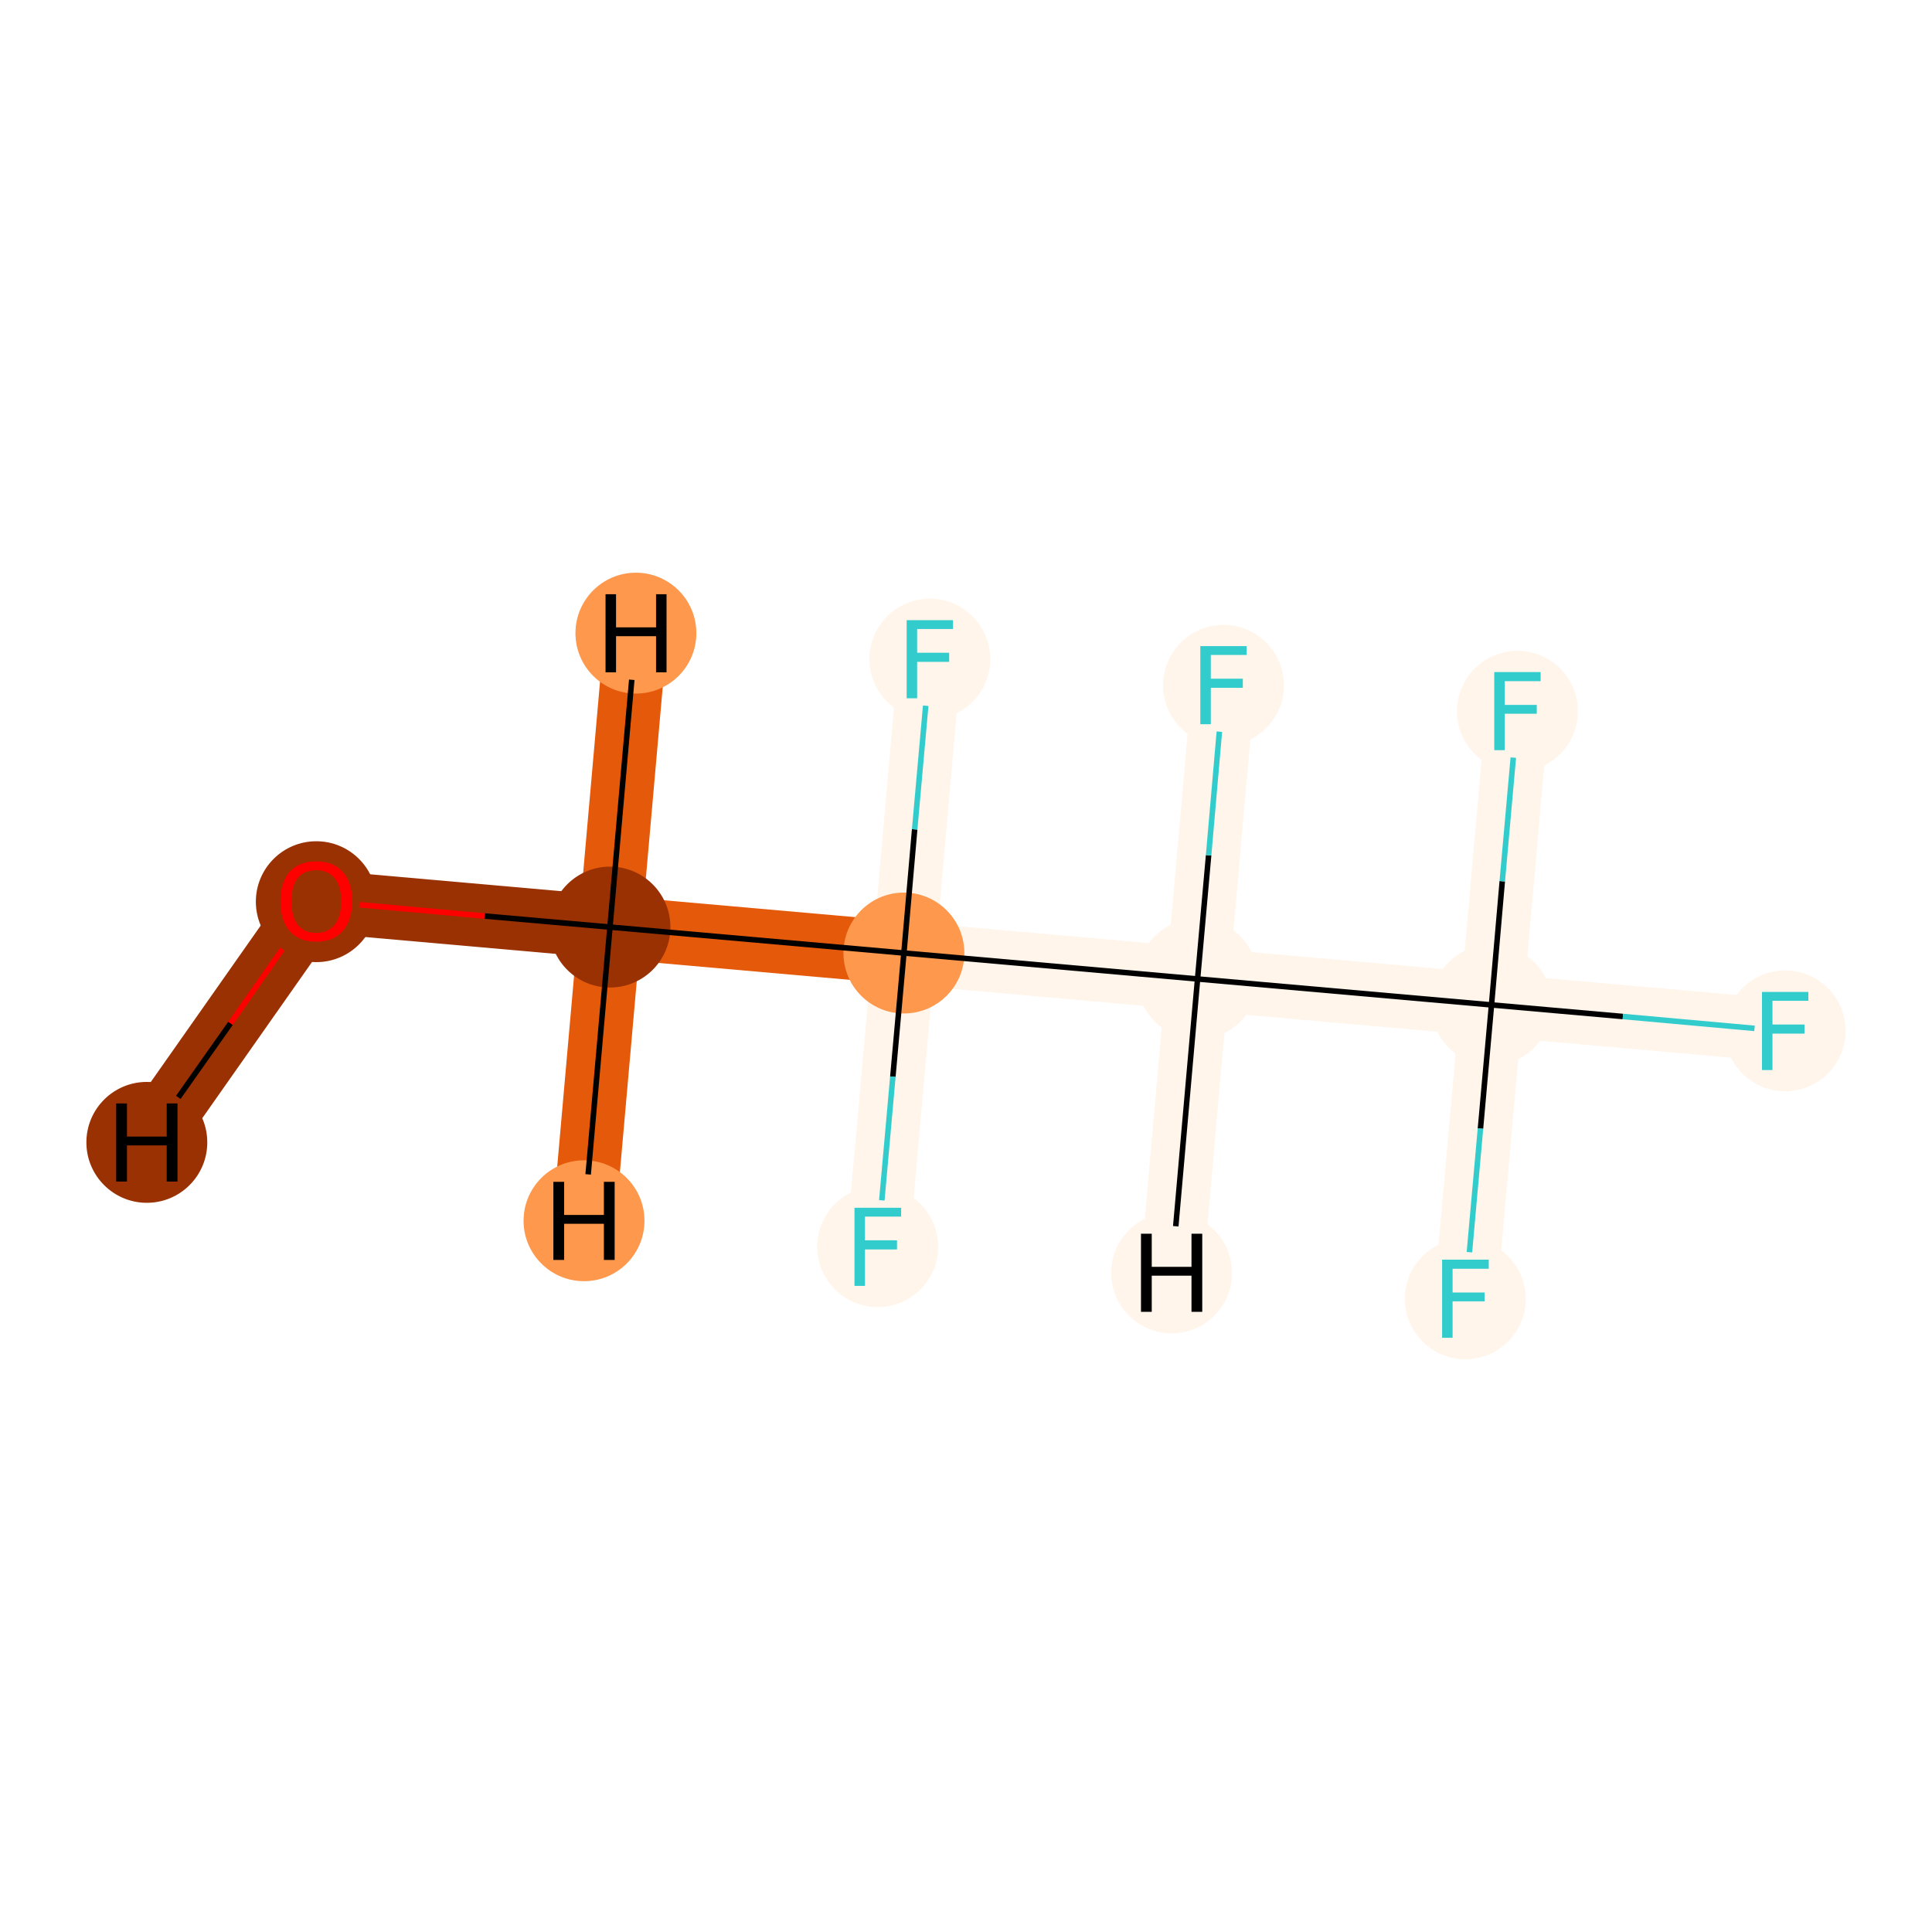 <?xml version='1.0' encoding='iso-8859-1'?>
<svg version='1.1' baseProfile='full'
              xmlns='http://www.w3.org/2000/svg'
                      xmlns:rdkit='http://www.rdkit.org/xml'
                      xmlns:xlink='http://www.w3.org/1999/xlink'
                  xml:space='preserve'
width='700px' height='700px' viewBox='0 0 700 700'>
<!-- END OF HEADER -->
<rect style='opacity:1.0;fill:#FFFFFF;stroke:none' width='700.0' height='700.0' x='0.0' y='0.0'> </rect>
<path d='M 114.6,326.5 L 221.0,335.9' style='fill:none;fill-rule:evenodd;stroke:#993103;stroke-width:22.8px;stroke-linecap:butt;stroke-linejoin:miter;stroke-opacity:1' />
<path d='M 114.6,326.5 L 53.2,413.9' style='fill:none;fill-rule:evenodd;stroke:#993103;stroke-width:22.8px;stroke-linecap:butt;stroke-linejoin:miter;stroke-opacity:1' />
<path d='M 221.0,335.9 L 327.5,345.3' style='fill:none;fill-rule:evenodd;stroke:#E5590A;stroke-width:22.8px;stroke-linecap:butt;stroke-linejoin:miter;stroke-opacity:1' />
<path d='M 221.0,335.9 L 230.4,229.4' style='fill:none;fill-rule:evenodd;stroke:#E5590A;stroke-width:22.8px;stroke-linecap:butt;stroke-linejoin:miter;stroke-opacity:1' />
<path d='M 221.0,335.9 L 211.6,442.3' style='fill:none;fill-rule:evenodd;stroke:#E5590A;stroke-width:22.8px;stroke-linecap:butt;stroke-linejoin:miter;stroke-opacity:1' />
<path d='M 327.5,345.3 L 433.9,354.7' style='fill:none;fill-rule:evenodd;stroke:#FFF5EB;stroke-width:22.8px;stroke-linecap:butt;stroke-linejoin:miter;stroke-opacity:1' />
<path d='M 327.5,345.3 L 318.0,451.7' style='fill:none;fill-rule:evenodd;stroke:#FFF5EB;stroke-width:22.8px;stroke-linecap:butt;stroke-linejoin:miter;stroke-opacity:1' />
<path d='M 327.5,345.3 L 336.9,238.8' style='fill:none;fill-rule:evenodd;stroke:#FFF5EB;stroke-width:22.8px;stroke-linecap:butt;stroke-linejoin:miter;stroke-opacity:1' />
<path d='M 433.9,354.7 L 540.4,364.1' style='fill:none;fill-rule:evenodd;stroke:#FFF5EB;stroke-width:22.8px;stroke-linecap:butt;stroke-linejoin:miter;stroke-opacity:1' />
<path d='M 433.9,354.7 L 443.3,248.3' style='fill:none;fill-rule:evenodd;stroke:#FFF5EB;stroke-width:22.8px;stroke-linecap:butt;stroke-linejoin:miter;stroke-opacity:1' />
<path d='M 433.9,354.7 L 424.5,461.2' style='fill:none;fill-rule:evenodd;stroke:#FFF5EB;stroke-width:22.8px;stroke-linecap:butt;stroke-linejoin:miter;stroke-opacity:1' />
<path d='M 540.4,364.1 L 646.8,373.5' style='fill:none;fill-rule:evenodd;stroke:#FFF5EB;stroke-width:22.8px;stroke-linecap:butt;stroke-linejoin:miter;stroke-opacity:1' />
<path d='M 540.4,364.1 L 530.9,470.6' style='fill:none;fill-rule:evenodd;stroke:#FFF5EB;stroke-width:22.8px;stroke-linecap:butt;stroke-linejoin:miter;stroke-opacity:1' />
<path d='M 540.4,364.1 L 549.8,257.7' style='fill:none;fill-rule:evenodd;stroke:#FFF5EB;stroke-width:22.8px;stroke-linecap:butt;stroke-linejoin:miter;stroke-opacity:1' />
<ellipse cx='114.6' cy='326.7' rx='21.4' ry='21.4'  style='fill:#993103;fill-rule:evenodd;stroke:#993103;stroke-width:1.0px;stroke-linecap:butt;stroke-linejoin:miter;stroke-opacity:1' />
<ellipse cx='221.0' cy='335.9' rx='21.4' ry='21.4'  style='fill:#993103;fill-rule:evenodd;stroke:#993103;stroke-width:1.0px;stroke-linecap:butt;stroke-linejoin:miter;stroke-opacity:1' />
<ellipse cx='327.5' cy='345.3' rx='21.4' ry='21.4'  style='fill:#FD984C;fill-rule:evenodd;stroke:#FD984C;stroke-width:1.0px;stroke-linecap:butt;stroke-linejoin:miter;stroke-opacity:1' />
<ellipse cx='433.9' cy='354.7' rx='21.4' ry='21.4'  style='fill:#FFF5EB;fill-rule:evenodd;stroke:#FFF5EB;stroke-width:1.0px;stroke-linecap:butt;stroke-linejoin:miter;stroke-opacity:1' />
<ellipse cx='540.4' cy='364.1' rx='21.4' ry='21.4'  style='fill:#FFF5EB;fill-rule:evenodd;stroke:#FFF5EB;stroke-width:1.0px;stroke-linecap:butt;stroke-linejoin:miter;stroke-opacity:1' />
<ellipse cx='646.8' cy='373.5' rx='21.4' ry='21.4'  style='fill:#FFF5EB;fill-rule:evenodd;stroke:#FFF5EB;stroke-width:1.0px;stroke-linecap:butt;stroke-linejoin:miter;stroke-opacity:1' />
<ellipse cx='530.9' cy='470.6' rx='21.4' ry='21.4'  style='fill:#FFF5EB;fill-rule:evenodd;stroke:#FFF5EB;stroke-width:1.0px;stroke-linecap:butt;stroke-linejoin:miter;stroke-opacity:1' />
<ellipse cx='549.8' cy='257.7' rx='21.4' ry='21.4'  style='fill:#FFF5EB;fill-rule:evenodd;stroke:#FFF5EB;stroke-width:1.0px;stroke-linecap:butt;stroke-linejoin:miter;stroke-opacity:1' />
<ellipse cx='443.3' cy='248.3' rx='21.4' ry='21.4'  style='fill:#FFF5EB;fill-rule:evenodd;stroke:#FFF5EB;stroke-width:1.0px;stroke-linecap:butt;stroke-linejoin:miter;stroke-opacity:1' />
<ellipse cx='318.0' cy='451.7' rx='21.4' ry='21.4'  style='fill:#FFF5EB;fill-rule:evenodd;stroke:#FFF5EB;stroke-width:1.0px;stroke-linecap:butt;stroke-linejoin:miter;stroke-opacity:1' />
<ellipse cx='336.9' cy='238.8' rx='21.4' ry='21.4'  style='fill:#FFF5EB;fill-rule:evenodd;stroke:#FFF5EB;stroke-width:1.0px;stroke-linecap:butt;stroke-linejoin:miter;stroke-opacity:1' />
<ellipse cx='53.2' cy='413.9' rx='21.4' ry='21.4'  style='fill:#993103;fill-rule:evenodd;stroke:#993103;stroke-width:1.0px;stroke-linecap:butt;stroke-linejoin:miter;stroke-opacity:1' />
<ellipse cx='230.4' cy='229.4' rx='21.4' ry='21.4'  style='fill:#FD984C;fill-rule:evenodd;stroke:#FD984C;stroke-width:1.0px;stroke-linecap:butt;stroke-linejoin:miter;stroke-opacity:1' />
<ellipse cx='211.6' cy='442.3' rx='21.4' ry='21.4'  style='fill:#FD984C;fill-rule:evenodd;stroke:#FD984C;stroke-width:1.0px;stroke-linecap:butt;stroke-linejoin:miter;stroke-opacity:1' />
<ellipse cx='424.5' cy='461.2' rx='21.4' ry='21.4'  style='fill:#FFF5EB;fill-rule:evenodd;stroke:#FFF5EB;stroke-width:1.0px;stroke-linecap:butt;stroke-linejoin:miter;stroke-opacity:1' />
<path class='bond-0 atom-0 atom-1' d='M 130.2,327.8 L 175.6,331.9' style='fill:none;fill-rule:evenodd;stroke:#FF0000;stroke-width:2.0px;stroke-linecap:butt;stroke-linejoin:miter;stroke-opacity:1' />
<path class='bond-0 atom-0 atom-1' d='M 175.6,331.9 L 221.0,335.9' style='fill:none;fill-rule:evenodd;stroke:#000000;stroke-width:2.0px;stroke-linecap:butt;stroke-linejoin:miter;stroke-opacity:1' />
<path class='bond-10 atom-0 atom-11' d='M 102.3,343.9 L 83.5,370.8' style='fill:none;fill-rule:evenodd;stroke:#FF0000;stroke-width:2.0px;stroke-linecap:butt;stroke-linejoin:miter;stroke-opacity:1' />
<path class='bond-10 atom-0 atom-11' d='M 83.5,370.8 L 64.6,397.6' style='fill:none;fill-rule:evenodd;stroke:#000000;stroke-width:2.0px;stroke-linecap:butt;stroke-linejoin:miter;stroke-opacity:1' />
<path class='bond-1 atom-1 atom-2' d='M 221.0,335.9 L 327.5,345.3' style='fill:none;fill-rule:evenodd;stroke:#000000;stroke-width:2.0px;stroke-linecap:butt;stroke-linejoin:miter;stroke-opacity:1' />
<path class='bond-11 atom-1 atom-12' d='M 221.0,335.9 L 228.9,246.3' style='fill:none;fill-rule:evenodd;stroke:#000000;stroke-width:2.0px;stroke-linecap:butt;stroke-linejoin:miter;stroke-opacity:1' />
<path class='bond-12 atom-1 atom-13' d='M 221.0,335.9 L 213.1,425.5' style='fill:none;fill-rule:evenodd;stroke:#000000;stroke-width:2.0px;stroke-linecap:butt;stroke-linejoin:miter;stroke-opacity:1' />
<path class='bond-2 atom-2 atom-3' d='M 327.5,345.3 L 433.9,354.7' style='fill:none;fill-rule:evenodd;stroke:#000000;stroke-width:2.0px;stroke-linecap:butt;stroke-linejoin:miter;stroke-opacity:1' />
<path class='bond-8 atom-2 atom-9' d='M 327.5,345.3 L 323.5,390.1' style='fill:none;fill-rule:evenodd;stroke:#000000;stroke-width:2.0px;stroke-linecap:butt;stroke-linejoin:miter;stroke-opacity:1' />
<path class='bond-8 atom-2 atom-9' d='M 323.5,390.1 L 319.5,434.9' style='fill:none;fill-rule:evenodd;stroke:#33CCCC;stroke-width:2.0px;stroke-linecap:butt;stroke-linejoin:miter;stroke-opacity:1' />
<path class='bond-9 atom-2 atom-10' d='M 327.5,345.3 L 331.4,300.5' style='fill:none;fill-rule:evenodd;stroke:#000000;stroke-width:2.0px;stroke-linecap:butt;stroke-linejoin:miter;stroke-opacity:1' />
<path class='bond-9 atom-2 atom-10' d='M 331.4,300.5 L 335.4,255.7' style='fill:none;fill-rule:evenodd;stroke:#33CCCC;stroke-width:2.0px;stroke-linecap:butt;stroke-linejoin:miter;stroke-opacity:1' />
<path class='bond-3 atom-3 atom-4' d='M 433.9,354.7 L 540.4,364.1' style='fill:none;fill-rule:evenodd;stroke:#000000;stroke-width:2.0px;stroke-linecap:butt;stroke-linejoin:miter;stroke-opacity:1' />
<path class='bond-7 atom-3 atom-8' d='M 433.9,354.7 L 437.9,309.9' style='fill:none;fill-rule:evenodd;stroke:#000000;stroke-width:2.0px;stroke-linecap:butt;stroke-linejoin:miter;stroke-opacity:1' />
<path class='bond-7 atom-3 atom-8' d='M 437.9,309.9 L 441.8,265.1' style='fill:none;fill-rule:evenodd;stroke:#33CCCC;stroke-width:2.0px;stroke-linecap:butt;stroke-linejoin:miter;stroke-opacity:1' />
<path class='bond-13 atom-3 atom-14' d='M 433.9,354.7 L 426.0,444.3' style='fill:none;fill-rule:evenodd;stroke:#000000;stroke-width:2.0px;stroke-linecap:butt;stroke-linejoin:miter;stroke-opacity:1' />
<path class='bond-4 atom-4 atom-5' d='M 540.4,364.1 L 588.0,368.3' style='fill:none;fill-rule:evenodd;stroke:#000000;stroke-width:2.0px;stroke-linecap:butt;stroke-linejoin:miter;stroke-opacity:1' />
<path class='bond-4 atom-4 atom-5' d='M 588.0,368.3 L 635.7,372.6' style='fill:none;fill-rule:evenodd;stroke:#33CCCC;stroke-width:2.0px;stroke-linecap:butt;stroke-linejoin:miter;stroke-opacity:1' />
<path class='bond-5 atom-4 atom-6' d='M 540.4,364.1 L 536.4,408.9' style='fill:none;fill-rule:evenodd;stroke:#000000;stroke-width:2.0px;stroke-linecap:butt;stroke-linejoin:miter;stroke-opacity:1' />
<path class='bond-5 atom-4 atom-6' d='M 536.4,408.9 L 532.4,453.7' style='fill:none;fill-rule:evenodd;stroke:#33CCCC;stroke-width:2.0px;stroke-linecap:butt;stroke-linejoin:miter;stroke-opacity:1' />
<path class='bond-6 atom-4 atom-7' d='M 540.4,364.1 L 544.3,319.3' style='fill:none;fill-rule:evenodd;stroke:#000000;stroke-width:2.0px;stroke-linecap:butt;stroke-linejoin:miter;stroke-opacity:1' />
<path class='bond-6 atom-4 atom-7' d='M 544.3,319.3 L 548.3,274.5' style='fill:none;fill-rule:evenodd;stroke:#33CCCC;stroke-width:2.0px;stroke-linecap:butt;stroke-linejoin:miter;stroke-opacity:1' />
<path  class='atom-0' d='M 101.6 326.5
Q 101.6 319.7, 104.9 315.9
Q 108.3 312.1, 114.6 312.1
Q 120.8 312.1, 124.2 315.9
Q 127.6 319.7, 127.6 326.5
Q 127.6 333.4, 124.2 337.3
Q 120.8 341.2, 114.6 341.2
Q 108.3 341.2, 104.9 337.3
Q 101.6 333.5, 101.6 326.5
M 114.6 338.0
Q 118.9 338.0, 121.2 335.1
Q 123.6 332.2, 123.6 326.5
Q 123.6 321.0, 121.2 318.2
Q 118.9 315.3, 114.6 315.3
Q 110.2 315.3, 107.9 318.1
Q 105.6 320.9, 105.6 326.5
Q 105.6 332.3, 107.9 335.1
Q 110.2 338.0, 114.6 338.0
' fill='#FF0000'/>
<path  class='atom-5' d='M 638.4 359.4
L 655.2 359.4
L 655.2 362.6
L 642.2 362.6
L 642.2 371.2
L 653.8 371.2
L 653.8 374.5
L 642.2 374.5
L 642.2 387.7
L 638.4 387.7
L 638.4 359.4
' fill='#33CCCC'/>
<path  class='atom-6' d='M 522.5 456.4
L 539.4 456.4
L 539.4 459.7
L 526.3 459.7
L 526.3 468.3
L 537.9 468.3
L 537.9 471.5
L 526.3 471.5
L 526.3 484.7
L 522.5 484.7
L 522.5 456.4
' fill='#33CCCC'/>
<path  class='atom-7' d='M 541.4 243.5
L 558.2 243.5
L 558.2 246.8
L 545.2 246.8
L 545.2 255.4
L 556.8 255.4
L 556.8 258.6
L 545.2 258.6
L 545.2 271.8
L 541.4 271.8
L 541.4 243.5
' fill='#33CCCC'/>
<path  class='atom-8' d='M 434.9 234.1
L 451.7 234.1
L 451.7 237.3
L 438.7 237.3
L 438.7 245.9
L 450.3 245.9
L 450.3 249.2
L 438.7 249.2
L 438.7 262.4
L 434.9 262.4
L 434.9 234.1
' fill='#33CCCC'/>
<path  class='atom-9' d='M 309.6 437.6
L 326.5 437.6
L 326.5 440.8
L 313.4 440.8
L 313.4 449.4
L 325.0 449.4
L 325.0 452.7
L 313.4 452.7
L 313.4 465.9
L 309.6 465.9
L 309.6 437.6
' fill='#33CCCC'/>
<path  class='atom-10' d='M 328.5 224.7
L 345.3 224.7
L 345.3 227.9
L 332.3 227.9
L 332.3 236.5
L 343.9 236.5
L 343.9 239.8
L 332.3 239.8
L 332.3 253.0
L 328.5 253.0
L 328.5 224.7
' fill='#33CCCC'/>
<path  class='atom-11' d='M 42.1 399.8
L 46.0 399.8
L 46.0 411.8
L 60.4 411.8
L 60.4 399.8
L 64.3 399.8
L 64.3 428.1
L 60.4 428.1
L 60.4 415.0
L 46.0 415.0
L 46.0 428.1
L 42.1 428.1
L 42.1 399.8
' fill='#000000'/>
<path  class='atom-12' d='M 219.4 215.3
L 223.2 215.3
L 223.2 227.3
L 237.7 227.3
L 237.7 215.3
L 241.5 215.3
L 241.5 243.6
L 237.7 243.6
L 237.7 230.5
L 223.2 230.5
L 223.2 243.6
L 219.4 243.6
L 219.4 215.3
' fill='#000000'/>
<path  class='atom-13' d='M 200.5 428.2
L 204.4 428.2
L 204.4 440.2
L 218.8 440.2
L 218.8 428.2
L 222.7 428.2
L 222.7 456.5
L 218.8 456.5
L 218.8 443.4
L 204.4 443.4
L 204.4 456.5
L 200.5 456.5
L 200.5 428.2
' fill='#000000'/>
<path  class='atom-14' d='M 413.4 447.0
L 417.3 447.0
L 417.3 459.0
L 431.7 459.0
L 431.7 447.0
L 435.6 447.0
L 435.6 475.3
L 431.7 475.3
L 431.7 462.2
L 417.3 462.2
L 417.3 475.3
L 413.4 475.3
L 413.4 447.0
' fill='#000000'/>
</svg>
